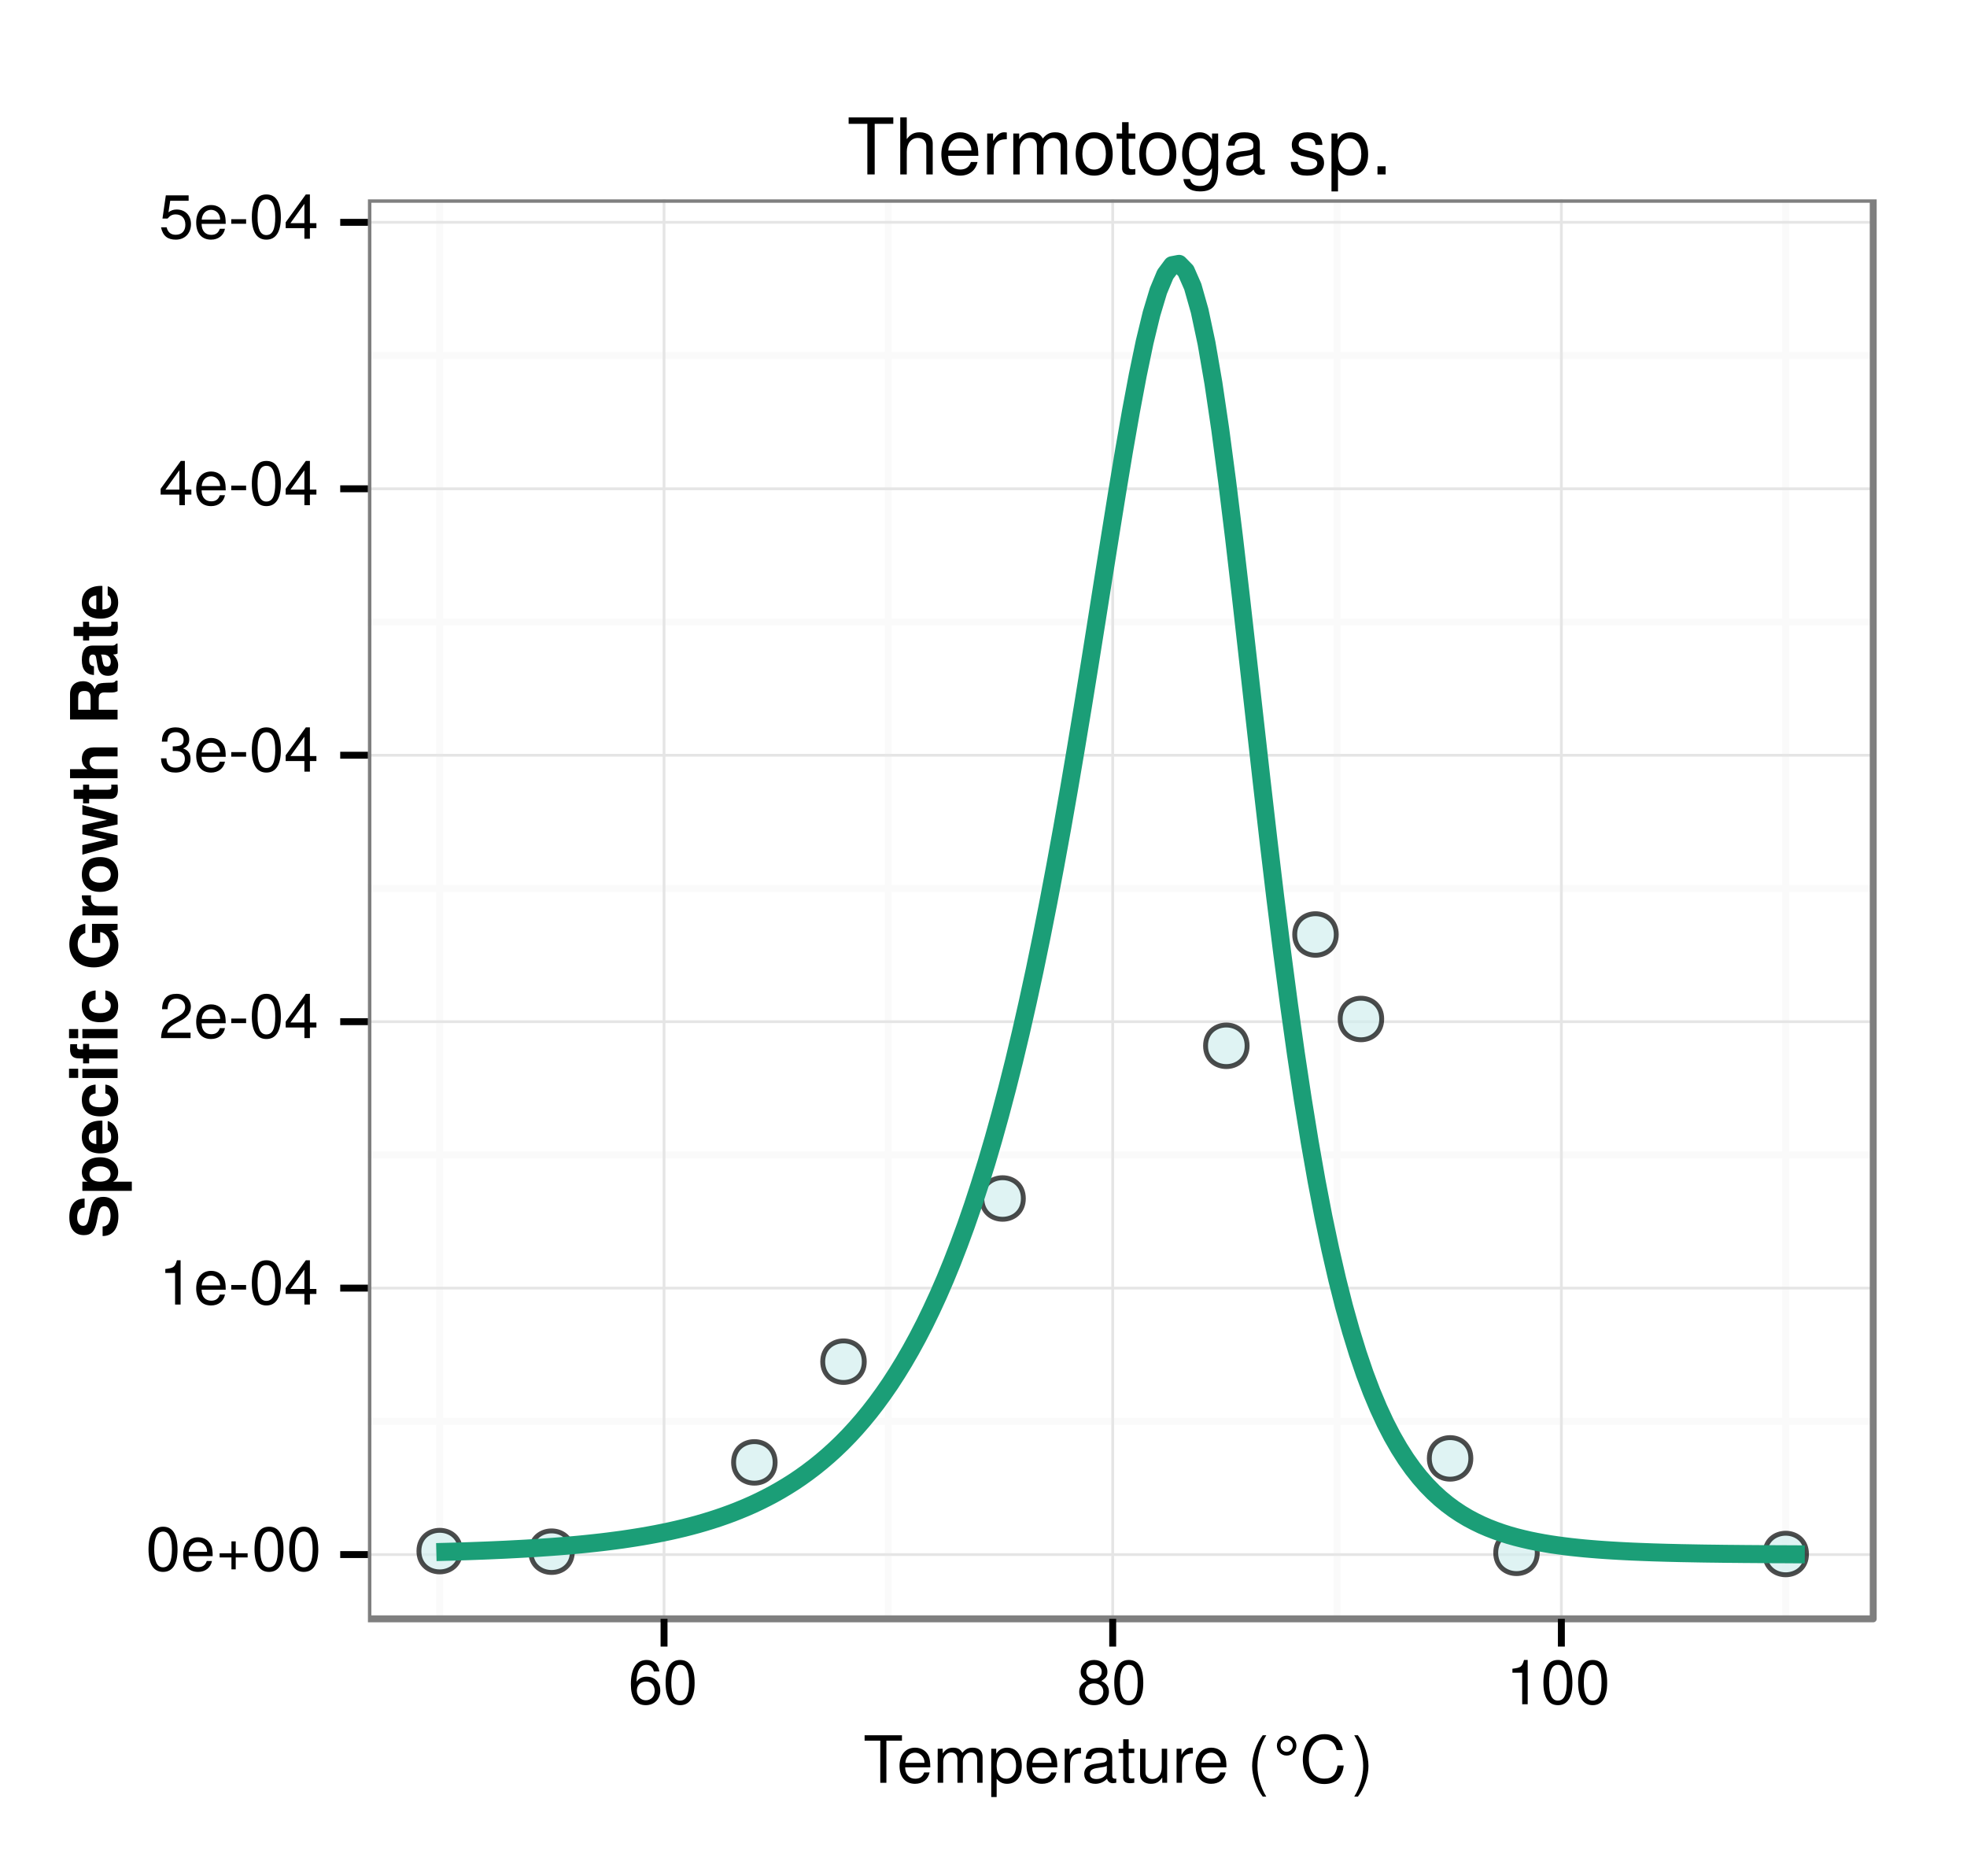 <?xml version="1.0" encoding="UTF-8"?>
<svg xmlns="http://www.w3.org/2000/svg" xmlns:xlink="http://www.w3.org/1999/xlink" width="302pt" height="288pt" viewBox="0 0 302 288" version="1.1">
<defs>
<g>
<symbol overflow="visible" id="glyph0-0">
<path style="stroke:none;" d=""/>
</symbol>
<symbol overflow="visible" id="glyph0-1">
<path style="stroke:none;" d="M 4.859 -3.266 C 4.859 -5.625 4.109 -6.797 2.641 -6.797 C 1.172 -6.797 0.406 -5.609 0.406 -3.328 C 0.406 -1.031 1.188 0.141 2.641 0.141 C 4.078 0.141 4.859 -1.031 4.859 -3.266 Z M 4 -3.344 C 4 -1.422 3.562 -0.562 2.625 -0.562 C 1.734 -0.562 1.281 -1.453 1.281 -3.312 C 1.281 -5.188 1.734 -6.047 2.641 -6.047 C 3.547 -6.047 4 -5.172 4 -3.344 Z M 4 -3.344 "/>
</symbol>
<symbol overflow="visible" id="glyph0-2">
<path style="stroke:none;" d="M 4.922 -2.281 C 4.922 -3.016 4.859 -3.469 4.719 -3.844 C 4.391 -4.672 3.625 -5.172 2.688 -5.172 C 1.281 -5.172 0.391 -4.141 0.391 -2.484 C 0.391 -0.828 1.25 0.141 2.672 0.141 C 3.812 0.141 4.609 -0.516 4.812 -1.531 L 4.016 -1.531 C 3.797 -0.859 3.344 -0.594 2.703 -0.594 C 1.859 -0.594 1.234 -1.125 1.219 -2.281 Z M 4.062 -3 C 4.062 -3 4.062 -2.953 4.062 -2.938 L 1.234 -2.938 C 1.312 -3.828 1.875 -4.438 2.672 -4.438 C 3.469 -4.438 4.062 -3.781 4.062 -3 Z M 4.062 -3 "/>
</symbol>
<symbol overflow="visible" id="glyph0-3">
<path style="stroke:none;" d="M 4.953 -2.078 L 4.953 -2.719 L 3.125 -2.719 L 3.125 -4.547 L 2.469 -4.547 L 2.469 -2.719 L 0.656 -2.719 L 0.656 -2.078 L 2.469 -2.078 L 2.469 -0.25 L 3.125 -0.25 L 3.125 -2.078 Z M 4.953 -2.078 "/>
</symbol>
<symbol overflow="visible" id="glyph0-4">
<path style="stroke:none;" d="M 3.328 0 L 3.328 -6.797 L 2.766 -6.797 C 2.469 -5.75 2.281 -5.609 0.984 -5.453 L 0.984 -4.844 L 2.484 -4.844 L 2.484 0 Z M 3.328 0 "/>
</symbol>
<symbol overflow="visible" id="glyph0-5">
<path style="stroke:none;" d="M 2.719 -2.297 L 2.719 -3 L 0.438 -3 L 0.438 -2.297 Z M 2.719 -2.297 "/>
</symbol>
<symbol overflow="visible" id="glyph0-6">
<path style="stroke:none;" d="M 4.984 -1.625 L 4.984 -2.391 L 3.984 -2.391 L 3.984 -6.797 L 3.359 -6.797 L 0.266 -2.516 L 0.266 -1.625 L 3.141 -1.625 L 3.141 0 L 3.984 0 L 3.984 -1.625 Z M 3.141 -2.391 L 1 -2.391 L 3.141 -5.359 Z M 3.141 -2.391 "/>
</symbol>
<symbol overflow="visible" id="glyph0-7">
<path style="stroke:none;" d="M 4.906 -4.812 C 4.906 -5.953 4.016 -6.797 2.719 -6.797 C 1.328 -6.797 0.531 -6.094 0.484 -4.438 L 1.328 -4.438 C 1.391 -5.578 1.859 -6.062 2.703 -6.062 C 3.469 -6.062 4.031 -5.516 4.031 -4.781 C 4.031 -4.25 3.719 -3.797 3.125 -3.438 L 2.234 -2.938 C 0.812 -2.141 0.406 -1.5 0.328 0 L 4.859 0 L 4.859 -0.828 L 1.281 -0.828 C 1.359 -1.391 1.672 -1.75 2.5 -2.234 L 3.469 -2.75 C 4.406 -3.266 4.906 -3.969 4.906 -4.812 Z M 4.906 -4.812 "/>
</symbol>
<symbol overflow="visible" id="glyph0-8">
<path style="stroke:none;" d="M 4.859 -1.969 C 4.859 -2.797 4.516 -3.281 3.703 -3.562 C 4.344 -3.812 4.656 -4.25 4.656 -4.938 C 4.656 -6.109 3.875 -6.797 2.578 -6.797 C 1.203 -6.797 0.484 -6.047 0.453 -4.609 L 1.297 -4.609 C 1.312 -5.609 1.734 -6.062 2.594 -6.062 C 3.344 -6.062 3.797 -5.625 3.797 -4.906 C 3.797 -4.172 3.469 -3.875 2.125 -3.875 L 2.125 -3.172 L 2.578 -3.172 C 3.516 -3.172 3.984 -2.719 3.984 -1.969 C 3.984 -1.109 3.469 -0.609 2.578 -0.609 C 1.656 -0.609 1.203 -1.062 1.156 -2.047 L 0.312 -2.047 C 0.406 -0.531 1.156 0.141 2.547 0.141 C 3.953 0.141 4.859 -0.688 4.859 -1.969 Z M 4.859 -1.969 "/>
</symbol>
<symbol overflow="visible" id="glyph0-9">
<path style="stroke:none;" d="M 4.922 -2.25 C 4.922 -3.594 4.031 -4.484 2.719 -4.484 C 2.25 -4.484 1.859 -4.359 1.469 -4.062 L 1.734 -5.828 L 4.562 -5.828 L 4.562 -6.656 L 1.062 -6.656 L 0.547 -3.094 L 1.328 -3.094 C 1.719 -3.562 2.047 -3.734 2.578 -3.734 C 3.484 -3.734 4.062 -3.141 4.062 -2.141 C 4.062 -1.156 3.484 -0.609 2.578 -0.609 C 1.828 -0.609 1.375 -0.984 1.188 -1.75 L 0.328 -1.75 C 0.609 -0.391 1.375 0.141 2.594 0.141 C 3.969 0.141 4.922 -0.812 4.922 -2.25 Z M 4.922 -2.25 "/>
</symbol>
<symbol overflow="visible" id="glyph0-10">
<path style="stroke:none;" d="M 4.922 -2.109 C 4.922 -3.375 4.062 -4.234 2.844 -4.234 C 2.172 -4.234 1.641 -3.969 1.281 -3.469 C 1.281 -5.125 1.828 -6.047 2.797 -6.047 C 3.391 -6.047 3.797 -5.672 3.938 -5.031 L 4.781 -5.031 C 4.609 -6.141 3.891 -6.797 2.844 -6.797 C 1.266 -6.797 0.406 -5.469 0.406 -3.094 C 0.406 -0.984 1.141 0.141 2.703 0.141 C 3.984 0.141 4.922 -0.781 4.922 -2.109 Z M 4.062 -2.047 C 4.062 -1.188 3.484 -0.609 2.703 -0.609 C 1.922 -0.609 1.328 -1.219 1.328 -2.094 C 1.328 -2.938 1.906 -3.484 2.734 -3.484 C 3.547 -3.484 4.062 -2.953 4.062 -2.047 Z M 4.062 -2.047 "/>
</symbol>
<symbol overflow="visible" id="glyph0-11">
<path style="stroke:none;" d="M 4.922 -1.922 C 4.922 -2.672 4.531 -3.203 3.75 -3.578 C 4.453 -4 4.688 -4.344 4.688 -4.984 C 4.688 -6.047 3.844 -6.797 2.641 -6.797 C 1.438 -6.797 0.594 -6.047 0.594 -4.984 C 0.594 -4.359 0.828 -4.016 1.516 -3.578 C 0.734 -3.203 0.359 -2.672 0.359 -1.922 C 0.359 -0.688 1.297 0.141 2.641 0.141 C 3.984 0.141 4.922 -0.688 4.922 -1.922 Z M 3.812 -4.969 C 3.812 -4.344 3.344 -3.922 2.641 -3.922 C 1.922 -3.922 1.453 -4.344 1.453 -4.984 C 1.453 -5.625 1.922 -6.047 2.641 -6.047 C 3.359 -6.047 3.812 -5.625 3.812 -4.969 Z M 4.062 -1.906 C 4.062 -1.109 3.484 -0.609 2.625 -0.609 C 1.797 -0.609 1.219 -1.109 1.219 -1.906 C 1.219 -2.703 1.797 -3.203 2.641 -3.203 C 3.484 -3.203 4.062 -2.703 4.062 -1.906 Z M 4.062 -1.906 "/>
</symbol>
<symbol overflow="visible" id="glyph1-0">
<path style="stroke:none;" d=""/>
</symbol>
<symbol overflow="visible" id="glyph1-1">
<path style="stroke:none;" d="M 5.938 -6.469 L 5.938 -7.297 L 0.203 -7.297 L 0.203 -6.469 L 2.609 -6.469 L 2.609 0 L 3.547 0 L 3.547 -6.469 Z M 5.938 -6.469 "/>
</symbol>
<symbol overflow="visible" id="glyph1-2">
<path style="stroke:none;" d="M 5.125 -2.375 C 5.125 -3.141 5.062 -3.625 4.922 -4.016 C 4.578 -4.875 3.781 -5.391 2.797 -5.391 C 1.344 -5.391 0.406 -4.312 0.406 -2.594 C 0.406 -0.875 1.312 0.156 2.781 0.156 C 3.984 0.156 4.812 -0.531 5.016 -1.594 L 4.188 -1.594 C 3.953 -0.906 3.484 -0.625 2.812 -0.625 C 1.938 -0.625 1.297 -1.188 1.266 -2.375 Z M 4.234 -3.125 C 4.234 -3.125 4.234 -3.078 4.234 -3.062 L 1.297 -3.062 C 1.359 -3.984 1.953 -4.625 2.797 -4.625 C 3.609 -4.625 4.234 -3.938 4.234 -3.125 Z M 4.234 -3.125 "/>
</symbol>
<symbol overflow="visible" id="glyph1-3">
<path style="stroke:none;" d="M 7.594 0 L 7.594 -3.938 C 7.594 -4.875 7.078 -5.391 6.094 -5.391 C 5.406 -5.391 4.984 -5.188 4.484 -4.594 C 4.188 -5.156 3.766 -5.391 3.078 -5.391 C 2.375 -5.391 1.922 -5.125 1.469 -4.5 L 1.469 -5.234 L 0.703 -5.234 L 0.703 0 L 1.547 0 L 1.547 -3.297 C 1.547 -4.047 2.094 -4.656 2.766 -4.656 C 3.391 -4.656 3.734 -4.281 3.734 -3.609 L 3.734 0 L 4.562 0 L 4.562 -3.297 C 4.562 -4.047 5.125 -4.656 5.812 -4.656 C 6.422 -4.656 6.766 -4.266 6.766 -3.609 L 6.766 0 Z M 7.594 0 "/>
</symbol>
<symbol overflow="visible" id="glyph1-4">
<path style="stroke:none;" d="M 5.234 -2.562 C 5.234 -4.328 4.375 -5.391 2.984 -5.391 C 2.266 -5.391 1.703 -5.062 1.312 -4.453 L 1.312 -5.234 L 0.547 -5.234 L 0.547 2.188 L 1.375 2.188 L 1.375 -0.625 C 1.812 -0.094 2.312 0.156 2.984 0.156 C 4.344 0.156 5.234 -0.906 5.234 -2.562 Z M 4.359 -2.594 C 4.359 -1.406 3.75 -0.625 2.844 -0.625 C 1.953 -0.625 1.375 -1.344 1.375 -2.578 C 1.375 -3.812 1.953 -4.609 2.844 -4.609 C 3.766 -4.609 4.359 -3.844 4.359 -2.594 Z M 4.359 -2.594 "/>
</symbol>
<symbol overflow="visible" id="glyph1-5">
<path style="stroke:none;" d="M 3.203 -4.516 L 3.203 -5.359 C 3.062 -5.375 3 -5.391 2.891 -5.391 C 2.344 -5.391 1.938 -5.062 1.453 -4.297 L 1.453 -5.234 L 0.703 -5.234 L 0.703 0 L 1.531 0 L 1.531 -2.719 C 1.531 -3.906 1.922 -4.484 3.203 -4.516 Z M 3.203 -4.516 "/>
</symbol>
<symbol overflow="visible" id="glyph1-6">
<path style="stroke:none;" d="M 5.344 -0.016 L 5.344 -0.656 C 5.266 -0.625 5.219 -0.625 5.172 -0.625 C 4.875 -0.625 4.719 -0.781 4.719 -1.047 L 4.719 -3.953 C 4.719 -4.891 4.047 -5.391 2.75 -5.391 C 1.484 -5.391 0.703 -4.906 0.656 -3.688 L 1.484 -3.688 C 1.562 -4.328 1.938 -4.625 2.719 -4.625 C 3.469 -4.625 3.891 -4.344 3.891 -3.844 L 3.891 -3.625 C 3.891 -3.266 3.688 -3.125 3.016 -3.047 C 1.844 -2.891 1.656 -2.844 1.344 -2.719 C 0.734 -2.469 0.422 -2 0.422 -1.359 C 0.422 -0.406 1.078 0.156 2.141 0.156 C 2.812 0.156 3.453 -0.125 3.922 -0.625 C 4.016 -0.219 4.375 0.062 4.781 0.062 C 4.953 0.062 5.078 0.047 5.344 -0.016 Z M 3.891 -1.812 C 3.891 -1.062 3.125 -0.578 2.312 -0.578 C 1.672 -0.578 1.297 -0.812 1.297 -1.375 C 1.297 -1.938 1.656 -2.172 2.547 -2.297 C 3.438 -2.422 3.609 -2.453 3.891 -2.594 Z M 3.891 -1.812 "/>
</symbol>
<symbol overflow="visible" id="glyph1-7">
<path style="stroke:none;" d="M 2.547 0 L 2.547 -0.703 C 2.438 -0.672 2.297 -0.656 2.141 -0.656 C 1.781 -0.656 1.688 -0.766 1.688 -1.125 L 1.688 -4.562 L 2.547 -4.562 L 2.547 -5.234 L 1.688 -5.234 L 1.688 -6.688 L 0.844 -6.688 L 0.844 -5.234 L 0.141 -5.234 L 0.141 -4.562 L 0.844 -4.562 L 0.844 -0.766 C 0.844 -0.234 1.203 0.062 1.859 0.062 C 2.062 0.062 2.266 0.047 2.547 0 Z M 2.547 0 "/>
</symbol>
<symbol overflow="visible" id="glyph1-8">
<path style="stroke:none;" d="M 4.812 0 L 4.812 -5.234 L 3.984 -5.234 L 3.984 -2.344 C 3.984 -1.281 3.438 -0.578 2.562 -0.578 C 1.906 -0.578 1.484 -0.984 1.484 -1.609 L 1.484 -5.234 L 0.656 -5.234 L 0.656 -1.281 C 0.656 -0.406 1.297 0.156 2.312 0.156 C 3.094 0.156 3.578 -0.125 4.062 -0.812 L 4.062 0 Z M 4.812 0 "/>
</symbol>
<symbol overflow="visible" id="glyph1-9">
<path style="stroke:none;" d=""/>
</symbol>
<symbol overflow="visible" id="glyph1-10">
<path style="stroke:none;" d="M 2.906 2.125 C 2.031 0.688 1.547 -0.984 1.547 -2.594 C 1.547 -4.188 2.031 -5.875 2.906 -7.297 L 2.359 -7.297 C 1.359 -5.984 0.734 -4.156 0.734 -2.594 C 0.734 -1.016 1.359 0.812 2.359 2.125 Z M 2.906 2.125 "/>
</symbol>
<symbol overflow="visible" id="glyph1-11">
<path style="stroke:none;" d="M 6.766 -2.656 L 5.812 -2.656 C 5.594 -1.281 5.016 -0.641 3.781 -0.641 C 2.328 -0.641 1.406 -1.75 1.406 -3.562 C 1.406 -5.438 2.297 -6.656 3.703 -6.656 C 4.844 -6.656 5.438 -6.141 5.672 -5.031 L 6.625 -5.031 C 6.328 -6.625 5.406 -7.469 3.812 -7.469 C 1.594 -7.469 0.484 -5.688 0.484 -3.562 C 0.484 -1.438 1.625 0.188 3.766 0.188 C 5.547 0.188 6.547 -0.766 6.766 -2.656 Z M 6.766 -2.656 "/>
</symbol>
<symbol overflow="visible" id="glyph1-12">
<path style="stroke:none;" d="M 2.562 -2.578 C 2.562 -4.156 1.938 -5.984 0.938 -7.297 L 0.375 -7.297 C 1.266 -5.859 1.75 -4.188 1.75 -2.578 C 1.75 -0.984 1.266 0.703 0.375 2.125 L 0.938 2.125 C 1.938 0.812 2.562 -1.016 2.562 -2.578 Z M 2.562 -2.578 "/>
</symbol>
<symbol overflow="visible" id="glyph2-0">
<path style="stroke:none;" d=""/>
</symbol>
<symbol overflow="visible" id="glyph2-1">
<path style="stroke:none;" d="M 2.031 -6.859 C 1.188 -6.859 0.5 -6.188 0.5 -5.344 C 0.5 -4.484 1.156 -3.797 2 -3.797 C 2.844 -3.797 3.5 -4.469 3.5 -5.328 C 3.5 -6.188 2.859 -6.859 2.031 -6.859 Z M 2.016 -6.297 C 2.516 -6.297 2.938 -5.859 2.938 -5.328 C 2.938 -4.797 2.516 -4.375 2 -4.375 C 1.484 -4.375 1.062 -4.797 1.062 -5.328 C 1.062 -5.859 1.484 -6.297 2.016 -6.297 Z M 2.016 -6.297 "/>
</symbol>
<symbol overflow="visible" id="glyph3-0">
<path style="stroke:none;" d=""/>
</symbol>
<symbol overflow="visible" id="glyph3-1">
<path style="stroke:none;" d="M -2.188 -6.328 C -3.344 -6.328 -3.875 -5.75 -4.141 -4.406 L -4.359 -3.266 C -4.562 -2.188 -4.781 -1.875 -5.312 -1.875 C -5.859 -1.875 -6.203 -2.375 -6.203 -3.141 C -6.203 -4.094 -5.812 -4.672 -5.062 -4.672 L -5.062 -6.062 C -6.609 -6.062 -7.406 -4.984 -7.406 -3.203 C -7.406 -1.453 -6.594 -0.453 -5.172 -0.453 C -4.031 -0.453 -3.5 -1.016 -3.203 -2.5 L -3.016 -3.516 C -2.812 -4.516 -2.594 -4.891 -2.016 -4.891 C -1.406 -4.891 -1.078 -4.328 -1.078 -3.422 C -1.078 -2.406 -1.516 -1.781 -2.297 -1.781 L -2.297 -0.312 C -0.734 -0.312 0.125 -1.484 0.125 -3.344 C 0.125 -5.219 -0.703 -6.328 -2.188 -6.328 Z M -2.188 -6.328 "/>
</symbol>
<symbol overflow="visible" id="glyph3-2">
<path style="stroke:none;" d="M -2.703 -5.734 C -4.297 -5.734 -5.484 -4.891 -5.484 -3.484 C -5.484 -2.797 -5.203 -2.312 -4.594 -1.984 L -5.406 -1.984 L -5.406 -0.578 L 2.188 -0.578 L 2.188 -1.984 L -0.719 -1.984 C -0.125 -2.312 0.094 -2.797 0.094 -3.484 C 0.094 -4.781 -1.062 -5.734 -2.703 -5.734 Z M -2.688 -4.344 C -1.703 -4.344 -1.078 -3.844 -1.078 -3.156 C -1.078 -2.453 -1.688 -1.984 -2.703 -1.984 C -3.703 -1.984 -4.312 -2.453 -4.312 -3.156 C -4.312 -3.875 -3.703 -4.344 -2.688 -4.344 Z M -2.688 -4.344 "/>
</symbol>
<symbol overflow="visible" id="glyph3-3">
<path style="stroke:none;" d="M -2.5 -5.25 C -4.359 -5.25 -5.484 -4.312 -5.484 -2.719 C -5.484 -1.172 -4.438 -0.219 -2.625 -0.219 C -0.906 -0.219 0.094 -1.156 0.094 -2.688 C 0.094 -3.906 -0.453 -4.875 -1.516 -5.188 L -1.516 -3.812 C -1.125 -3.688 -0.984 -3.25 -0.984 -2.734 C -0.984 -2.078 -1.281 -1.656 -2.328 -1.625 L -2.328 -5.234 Z M -3.266 -3.797 L -3.266 -1.641 C -4.016 -1.734 -4.422 -2.078 -4.422 -2.703 C -4.422 -3.297 -4.031 -3.719 -3.266 -3.797 Z M -3.266 -3.797 "/>
</symbol>
<symbol overflow="visible" id="glyph3-4">
<path style="stroke:none;" d="M -1.875 -5.219 L -1.875 -3.875 C -1.312 -3.703 -1.047 -3.422 -1.047 -2.875 C -1.047 -2.172 -1.609 -1.734 -2.656 -1.734 C -3.656 -1.734 -4.359 -2 -4.359 -2.875 C -4.359 -3.453 -4.094 -3.719 -3.375 -3.875 L -3.375 -5.219 C -4.703 -5.125 -5.484 -4.234 -5.484 -2.891 C -5.484 -1.281 -4.5 -0.344 -2.656 -0.344 C -0.875 -0.344 0.094 -1.266 0.094 -2.875 C 0.094 -4.188 -0.719 -5.094 -1.875 -5.219 Z M -1.875 -5.219 "/>
</symbol>
<symbol overflow="visible" id="glyph3-5">
<path style="stroke:none;" d="M 0 -2.062 L -5.406 -2.062 L -5.406 -0.672 L 0 -0.672 Z M -6.047 -2.094 L -7.453 -2.094 L -7.453 -0.688 L -6.047 -0.688 Z M -6.047 -2.094 "/>
</symbol>
<symbol overflow="visible" id="glyph3-6">
<path style="stroke:none;" d="M -4.359 -3.125 L -5.297 -3.125 L -5.297 -2.297 L -5.812 -2.297 C -6.094 -2.297 -6.234 -2.422 -6.234 -2.688 C -6.234 -2.797 -6.234 -2.953 -6.203 -3.078 L -7.266 -3.078 C -7.281 -2.812 -7.297 -2.469 -7.297 -2.281 C -7.297 -1.344 -6.844 -0.906 -5.938 -0.906 L -5.297 -0.906 L -5.297 -0.141 L -4.359 -0.141 L -4.359 -0.906 L 0 -0.906 L 0 -2.297 L -4.359 -2.297 Z M 0 -5.406 L -5.406 -5.406 L -5.406 -4 L 0 -4 Z M -6.047 -5.406 L -7.453 -5.406 L -7.453 -4 L -6.047 -4 Z M -6.047 -5.406 "/>
</symbol>
<symbol overflow="visible" id="glyph3-7">
<path style="stroke:none;" d=""/>
</symbol>
<symbol overflow="visible" id="glyph3-8">
<path style="stroke:none;" d="M 0 -7.109 L -3.922 -7.109 L -3.922 -4.188 L -2.672 -4.188 L -2.672 -5.844 C -1.766 -5.75 -1.156 -4.891 -1.156 -4 C -1.156 -2.797 -2.172 -1.922 -3.672 -1.922 C -5.234 -1.922 -6.125 -2.688 -6.125 -3.953 C -6.125 -4.781 -5.812 -5.406 -4.953 -5.703 L -4.953 -7.109 C -6.453 -6.938 -7.406 -5.703 -7.406 -3.953 C -7.406 -1.844 -5.922 -0.422 -3.656 -0.422 C -1.438 -0.422 0.125 -1.859 0.125 -3.828 C 0.125 -4.812 -0.234 -5.469 -1 -6.031 L 0 -6.203 Z M 0 -7.109 "/>
</symbol>
<symbol overflow="visible" id="glyph3-9">
<path style="stroke:none;" d="M -4.062 -3.703 L -5.484 -3.703 C -5.484 -3.625 -5.484 -3.562 -5.484 -3.531 C -5.484 -2.891 -5.062 -2.328 -4.344 -2.031 L -5.406 -2.031 L -5.406 -0.625 L 0 -0.625 L 0 -2.031 L -2.875 -2.031 C -3.688 -2.031 -4.094 -2.438 -4.094 -3.266 C -4.094 -3.406 -4.094 -3.516 -4.062 -3.703 Z M -4.062 -3.703 "/>
</symbol>
<symbol overflow="visible" id="glyph3-10">
<path style="stroke:none;" d="M -2.656 -5.688 C -4.484 -5.688 -5.484 -4.703 -5.484 -3.016 C -5.484 -1.359 -4.469 -0.344 -2.703 -0.344 C -0.922 -0.344 0.094 -1.359 0.094 -3.016 C 0.094 -4.656 -0.938 -5.688 -2.656 -5.688 Z M -2.688 -4.297 C -1.672 -4.297 -1.047 -3.766 -1.047 -3.016 C -1.047 -2.266 -1.672 -1.75 -2.703 -1.75 C -3.734 -1.75 -4.359 -2.266 -4.359 -3.016 C -4.359 -3.797 -3.734 -4.297 -2.688 -4.297 Z M -2.688 -4.297 "/>
</symbol>
<symbol overflow="visible" id="glyph3-11">
<path style="stroke:none;" d="M -5.406 -7.656 L -5.406 -6.203 L -1.625 -5.391 L -5.406 -4.578 L -5.406 -3.188 L -1.625 -2.359 L -5.406 -1.5 L -5.406 -0.047 L 0 -1.562 L 0 -3.016 L -3.812 -3.875 L 0 -4.688 L 0 -6.125 Z M -5.406 -7.656 "/>
</symbol>
<symbol overflow="visible" id="glyph3-12">
<path style="stroke:none;" d="M 0 -3.016 L -0.984 -3.016 C -0.953 -2.875 -0.953 -2.797 -0.953 -2.688 C -0.953 -2.312 -1.062 -2.234 -1.547 -2.234 L -4.359 -2.234 L -4.359 -3.016 L -5.297 -3.016 L -5.297 -2.234 L -6.734 -2.234 L -6.734 -0.828 L -5.297 -0.828 L -5.297 -0.141 L -4.359 -0.141 L -4.359 -0.828 L -1.156 -0.828 C -0.312 -0.828 0.047 -1.281 0.047 -2.203 C 0.047 -2.516 0.016 -2.766 0 -3.016 Z M 0 -3.016 "/>
</symbol>
<symbol overflow="visible" id="glyph3-13">
<path style="stroke:none;" d="M 0 -5.406 L -3.625 -5.406 C -4.875 -5.406 -5.484 -4.672 -5.484 -3.656 C -5.484 -2.953 -5.203 -2.453 -4.625 -2.062 L -7.297 -2.062 L -7.297 -0.672 L 0 -0.672 L 0 -2.062 L -3.234 -2.062 C -3.859 -2.062 -4.297 -2.516 -4.297 -3.156 C -4.297 -3.656 -4.031 -4.016 -3.297 -4.016 L 0 -4.016 Z M 0 -5.406 "/>
</symbol>
<symbol overflow="visible" id="glyph3-14">
<path style="stroke:none;" d="M 0 -6.766 L -0.266 -6.766 C -0.406 -6.547 -0.547 -6.453 -0.875 -6.453 C -3.016 -6.406 -3.125 -6.375 -3.516 -5.438 C -3.844 -6.266 -4.438 -6.672 -5.312 -6.672 C -6.453 -6.672 -7.297 -6 -7.297 -4.703 L -7.297 -0.797 L 0 -0.797 L 0 -2.297 L -2.891 -2.297 L -2.891 -4.016 C -2.891 -4.672 -2.625 -4.953 -2.016 -4.953 L -1.25 -4.938 C -0.562 -4.938 -0.344 -4.969 0 -5.156 Z M -5.109 -5.172 C -4.453 -5.172 -4.141 -4.953 -4.141 -4.109 L -4.141 -2.297 L -6.047 -2.297 L -6.047 -4.109 C -6.047 -4.938 -5.734 -5.172 -5.109 -5.172 Z M -5.109 -5.172 "/>
</symbol>
<symbol overflow="visible" id="glyph3-15">
<path style="stroke:none;" d="M 0 -5.234 L -0.172 -5.234 C -0.406 -4.984 -0.547 -4.922 -0.828 -4.922 L -3.828 -4.922 C -4.938 -4.922 -5.484 -4.172 -5.484 -2.703 C -5.484 -1.25 -4.875 -0.484 -3.625 -0.406 L -3.625 -1.75 C -4.188 -1.812 -4.359 -2.047 -4.359 -2.734 C -4.359 -3.281 -4.188 -3.547 -3.812 -3.547 C -3.25 -3.547 -3.312 -3.125 -3.188 -2.438 L -3.094 -1.875 C -2.906 -0.797 -2.438 -0.281 -1.453 -0.281 C -0.406 -0.281 0.094 -1.016 0.094 -1.922 C 0.094 -2.516 -0.172 -3.062 -0.688 -3.562 C -0.406 -3.562 -0.156 -3.594 0 -3.719 Z M -2.312 -3.547 C -1.5 -3.547 -1.047 -3.156 -1.047 -2.438 C -1.047 -1.969 -1.219 -1.688 -1.625 -1.688 C -2.031 -1.688 -2.188 -1.906 -2.297 -2.484 L -2.375 -2.953 C -2.453 -3.328 -2.469 -3.391 -2.547 -3.547 Z M -2.312 -3.547 "/>
</symbol>
<symbol overflow="visible" id="glyph4-0">
<path style="stroke:none;" d=""/>
</symbol>
<symbol overflow="visible" id="glyph4-1">
<path style="stroke:none;" d="M 7.109 -7.766 L 7.109 -8.75 L 0.25 -8.75 L 0.25 -7.766 L 3.125 -7.766 L 3.125 0 L 4.25 0 L 4.25 -7.766 Z M 7.109 -7.766 "/>
</symbol>
<symbol overflow="visible" id="glyph4-2">
<path style="stroke:none;" d="M 5.828 0 L 5.828 -4.75 C 5.828 -5.812 5.078 -6.469 3.859 -6.469 C 2.969 -6.469 2.422 -6.188 1.844 -5.422 L 1.844 -8.75 L 0.844 -8.75 L 0.844 0 L 1.844 0 L 1.844 -3.469 C 1.844 -4.75 2.516 -5.594 3.547 -5.594 C 4.25 -5.594 4.844 -5.188 4.844 -4.359 L 4.844 0 Z M 5.828 0 "/>
</symbol>
<symbol overflow="visible" id="glyph4-3">
<path style="stroke:none;" d="M 6.156 -2.859 C 6.156 -3.766 6.078 -4.344 5.906 -4.812 C 5.5 -5.844 4.531 -6.469 3.359 -6.469 C 1.609 -6.469 0.484 -5.172 0.484 -3.109 C 0.484 -1.047 1.578 0.188 3.344 0.188 C 4.781 0.188 5.766 -0.641 6.031 -1.906 L 5.016 -1.906 C 4.734 -1.078 4.172 -0.75 3.375 -0.75 C 2.328 -0.75 1.547 -1.422 1.531 -2.859 Z M 5.094 -3.75 C 5.094 -3.75 5.094 -3.703 5.078 -3.672 L 1.547 -3.672 C 1.625 -4.781 2.344 -5.547 3.344 -5.547 C 4.328 -5.547 5.094 -4.734 5.094 -3.75 Z M 5.094 -3.75 "/>
</symbol>
<symbol overflow="visible" id="glyph4-4">
<path style="stroke:none;" d="M 3.859 -5.406 L 3.859 -6.438 C 3.688 -6.453 3.594 -6.469 3.469 -6.469 C 2.812 -6.469 2.328 -6.078 1.75 -5.141 L 1.75 -6.281 L 0.844 -6.281 L 0.844 0 L 1.844 0 L 1.844 -3.266 C 1.844 -4.688 2.297 -5.391 3.859 -5.406 Z M 3.859 -5.406 "/>
</symbol>
<symbol overflow="visible" id="glyph4-5">
<path style="stroke:none;" d="M 9.125 0 L 9.125 -4.719 C 9.125 -5.844 8.5 -6.469 7.312 -6.469 C 6.484 -6.469 5.969 -6.219 5.391 -5.516 C 5.016 -6.188 4.516 -6.469 3.703 -6.469 C 2.859 -6.469 2.297 -6.156 1.766 -5.406 L 1.766 -6.281 L 0.859 -6.281 L 0.859 0 L 1.844 0 L 1.844 -3.953 C 1.844 -4.859 2.516 -5.594 3.328 -5.594 C 4.062 -5.594 4.484 -5.141 4.484 -4.328 L 4.484 0 L 5.484 0 L 5.484 -3.953 C 5.484 -4.859 6.156 -5.594 6.969 -5.594 C 7.703 -5.594 8.125 -5.125 8.125 -4.328 L 8.125 0 Z M 9.125 0 "/>
</symbol>
<symbol overflow="visible" id="glyph4-6">
<path style="stroke:none;" d="M 6.125 -3.094 C 6.125 -5.266 5.078 -6.469 3.266 -6.469 C 1.5 -6.469 0.438 -5.25 0.438 -3.141 C 0.438 -1.031 1.484 0.188 3.281 0.188 C 5.047 0.188 6.125 -1.031 6.125 -3.094 Z M 5.078 -3.109 C 5.078 -1.625 4.375 -0.75 3.281 -0.75 C 2.156 -0.75 1.469 -1.625 1.469 -3.141 C 1.469 -4.656 2.156 -5.547 3.281 -5.547 C 4.406 -5.547 5.078 -4.672 5.078 -3.109 Z M 5.078 -3.109 "/>
</symbol>
<symbol overflow="visible" id="glyph4-7">
<path style="stroke:none;" d="M 3.047 0 L 3.047 -0.844 C 2.922 -0.797 2.766 -0.797 2.562 -0.797 C 2.141 -0.797 2.016 -0.906 2.016 -1.359 L 2.016 -5.469 L 3.047 -5.469 L 3.047 -6.281 L 2.016 -6.281 L 2.016 -8.016 L 1.016 -8.016 L 1.016 -6.281 L 0.172 -6.281 L 0.172 -5.469 L 1.016 -5.469 L 1.016 -0.906 C 1.016 -0.281 1.453 0.078 2.234 0.078 C 2.469 0.078 2.719 0.062 3.047 0 Z M 3.047 0 "/>
</symbol>
<symbol overflow="visible" id="glyph4-8">
<path style="stroke:none;" d="M 5.875 -1.031 L 5.875 -6.281 L 4.938 -6.281 L 4.938 -5.375 C 4.438 -6.125 3.828 -6.469 3.031 -6.469 C 1.422 -6.469 0.344 -5.125 0.344 -3.078 C 0.344 -1.109 1.469 0.188 2.938 0.188 C 3.734 0.188 4.281 -0.156 4.938 -0.953 L 4.938 -0.531 C 4.938 1.141 4.266 1.781 3.094 1.781 C 2.297 1.781 1.688 1.484 1.578 0.719 L 0.547 0.719 C 0.656 1.906 1.578 2.609 3.062 2.609 C 5.031 2.609 5.875 1.734 5.875 -1.031 Z M 4.844 -3.109 C 4.844 -1.609 4.203 -0.75 3.141 -0.75 C 2.047 -0.75 1.391 -1.625 1.391 -3.141 C 1.391 -4.656 2.062 -5.547 3.125 -5.547 C 4.219 -5.547 4.844 -4.625 4.844 -3.109 Z M 4.844 -3.109 "/>
</symbol>
<symbol overflow="visible" id="glyph4-9">
<path style="stroke:none;" d="M 6.422 -0.031 L 6.422 -0.781 C 6.312 -0.75 6.266 -0.75 6.203 -0.75 C 5.859 -0.75 5.656 -0.938 5.656 -1.25 L 5.656 -4.75 C 5.656 -5.875 4.844 -6.469 3.297 -6.469 C 1.781 -6.469 0.844 -5.875 0.781 -4.422 L 1.781 -4.422 C 1.875 -5.203 2.328 -5.547 3.266 -5.547 C 4.156 -5.547 4.672 -5.203 4.672 -4.609 L 4.672 -4.344 C 4.672 -3.922 4.422 -3.75 3.625 -3.641 C 2.203 -3.469 1.984 -3.422 1.609 -3.266 C 0.875 -2.969 0.5 -2.406 0.5 -1.625 C 0.5 -0.484 1.297 0.188 2.562 0.188 C 3.375 0.188 4.156 -0.156 4.703 -0.75 C 4.812 -0.266 5.25 0.078 5.734 0.078 C 5.938 0.078 6.094 0.062 6.422 -0.031 Z M 4.672 -2.172 C 4.672 -1.266 3.75 -0.703 2.781 -0.703 C 2 -0.703 1.547 -0.969 1.547 -1.656 C 1.547 -2.312 1.984 -2.609 3.062 -2.766 C 4.109 -2.906 4.328 -2.953 4.672 -3.109 Z M 4.672 -2.172 "/>
</symbol>
<symbol overflow="visible" id="glyph4-10">
<path style="stroke:none;" d=""/>
</symbol>
<symbol overflow="visible" id="glyph4-11">
<path style="stroke:none;" d="M 5.516 -1.766 C 5.516 -2.703 4.984 -3.172 3.734 -3.469 L 2.766 -3.703 C 1.953 -3.891 1.609 -4.156 1.609 -4.594 C 1.609 -5.172 2.125 -5.547 2.938 -5.547 C 3.75 -5.547 4.172 -5.203 4.203 -4.531 L 5.25 -4.531 C 5.25 -5.766 4.422 -6.469 2.969 -6.469 C 1.516 -6.469 0.562 -5.719 0.562 -4.547 C 0.562 -3.562 1.062 -3.094 2.562 -2.734 L 3.484 -2.516 C 4.188 -2.344 4.469 -2.141 4.469 -1.688 C 4.469 -1.094 3.875 -0.75 3 -0.75 C 2.094 -0.75 1.594 -0.953 1.469 -1.922 L 0.406 -1.922 C 0.453 -0.469 1.266 0.188 2.922 0.188 C 4.5 0.188 5.516 -0.547 5.516 -1.766 Z M 5.516 -1.766 "/>
</symbol>
<symbol overflow="visible" id="glyph4-12">
<path style="stroke:none;" d="M 6.281 -3.078 C 6.281 -5.203 5.25 -6.469 3.578 -6.469 C 2.719 -6.469 2.047 -6.078 1.578 -5.344 L 1.578 -6.281 L 0.656 -6.281 L 0.656 2.609 L 1.656 2.609 L 1.656 -0.75 C 2.188 -0.109 2.766 0.188 3.594 0.188 C 5.203 0.188 6.281 -1.078 6.281 -3.078 Z M 5.234 -3.109 C 5.234 -1.688 4.5 -0.75 3.406 -0.75 C 2.359 -0.75 1.656 -1.625 1.656 -3.094 C 1.656 -4.578 2.359 -5.531 3.406 -5.531 C 4.516 -5.531 5.234 -4.609 5.234 -3.109 Z M 5.234 -3.109 "/>
</symbol>
<symbol overflow="visible" id="glyph4-13">
<path style="stroke:none;" d="M 2.297 0 L 2.297 -1.25 L 1.047 -1.25 L 1.047 0 Z M 2.297 0 "/>
</symbol>
</g>
<clipPath id="clip1">
  <path d="M 56.488 30.602 L 288 30.602 L 288 249 L 56.488 249 Z M 56.488 30.602 "/>
</clipPath>
<clipPath id="clip2">
  <path d="M 56.488 217 L 288.602 217 L 288.602 219 L 56.488 219 Z M 56.488 217 "/>
</clipPath>
<clipPath id="clip3">
  <path d="M 56.488 176 L 288.602 176 L 288.602 178 L 56.488 178 Z M 56.488 176 "/>
</clipPath>
<clipPath id="clip4">
  <path d="M 56.488 135 L 288.602 135 L 288.602 137 L 56.488 137 Z M 56.488 135 "/>
</clipPath>
<clipPath id="clip5">
  <path d="M 56.488 94 L 288.602 94 L 288.602 97 L 56.488 97 Z M 56.488 94 "/>
</clipPath>
<clipPath id="clip6">
  <path d="M 56.488 54 L 288.602 54 L 288.602 56 L 56.488 56 Z M 56.488 54 "/>
</clipPath>
<clipPath id="clip7">
  <path d="M 66 30.602 L 69 30.602 L 69 249.516 L 66 249.516 Z M 66 30.602 "/>
</clipPath>
<clipPath id="clip8">
  <path d="M 135 30.602 L 137 30.602 L 137 249.516 L 135 249.516 Z M 135 30.602 "/>
</clipPath>
<clipPath id="clip9">
  <path d="M 204 30.602 L 206 30.602 L 206 249.516 L 204 249.516 Z M 204 30.602 "/>
</clipPath>
<clipPath id="clip10">
  <path d="M 273 30.602 L 275 30.602 L 275 249.516 L 273 249.516 Z M 273 30.602 "/>
</clipPath>
<clipPath id="clip11">
  <path d="M 56.488 238 L 288 238 L 288 239 L 56.488 239 Z M 56.488 238 "/>
</clipPath>
<clipPath id="clip12">
  <path d="M 56.488 197 L 288 197 L 288 198 L 56.488 198 Z M 56.488 197 "/>
</clipPath>
<clipPath id="clip13">
  <path d="M 56.488 156 L 288 156 L 288 158 L 56.488 158 Z M 56.488 156 "/>
</clipPath>
<clipPath id="clip14">
  <path d="M 56.488 115 L 288 115 L 288 117 L 56.488 117 Z M 56.488 115 "/>
</clipPath>
<clipPath id="clip15">
  <path d="M 56.488 74 L 288 74 L 288 76 L 56.488 76 Z M 56.488 74 "/>
</clipPath>
<clipPath id="clip16">
  <path d="M 56.488 33 L 288 33 L 288 35 L 56.488 35 Z M 56.488 33 "/>
</clipPath>
<clipPath id="clip17">
  <path d="M 101 30.602 L 103 30.602 L 103 249 L 101 249 Z M 101 30.602 "/>
</clipPath>
<clipPath id="clip18">
  <path d="M 170 30.602 L 172 30.602 L 172 249 L 170 249 Z M 170 30.602 "/>
</clipPath>
<clipPath id="clip19">
  <path d="M 239 30.602 L 240 30.602 L 240 249 L 239 249 Z M 239 30.602 "/>
</clipPath>
<clipPath id="clip20">
  <path d="M 56.488 30.602 L 288.602 30.602 L 288.602 249.516 L 56.488 249.516 Z M 56.488 30.602 "/>
</clipPath>
</defs>
<g id="surface6836">
<rect x="0" y="0" width="302" height="288" style="fill:rgb(100%,100%,100%);fill-opacity:1;stroke:none;"/>
<rect x="0" y="0" width="302" height="288" style="fill:rgb(100%,100%,100%);fill-opacity:1;stroke:none;"/>
<path style="fill:none;stroke-width:1.063;stroke-linecap:round;stroke-linejoin:round;stroke:rgb(100%,100%,100%);stroke-opacity:1;stroke-miterlimit:10;" d="M 0 288 L 302 288 L 302 0 L 0 0 Z M 0 288 "/>
<g clip-path="url(#clip1)" clip-rule="nonzero">
<path style=" stroke:none;fill-rule:nonzero;fill:rgb(100%,100%,100%);fill-opacity:1;" d="M 56.488 248.512 L 287.602 248.512 L 287.602 30.598 L 56.488 30.598 Z M 56.488 248.512 "/>
</g>
<g clip-path="url(#clip2)" clip-rule="nonzero">
<path style="fill:none;stroke-width:1.063;stroke-linecap:butt;stroke-linejoin:round;stroke:rgb(98.039%,98.039%,98.039%);stroke-opacity:1;stroke-miterlimit:10;" d="M 56.488 218.195 L 287.602 218.195 "/>
</g>
<g clip-path="url(#clip3)" clip-rule="nonzero">
<path style="fill:none;stroke-width:1.063;stroke-linecap:butt;stroke-linejoin:round;stroke:rgb(98.039%,98.039%,98.039%);stroke-opacity:1;stroke-miterlimit:10;" d="M 56.488 177.293 L 287.602 177.293 "/>
</g>
<g clip-path="url(#clip4)" clip-rule="nonzero">
<path style="fill:none;stroke-width:1.063;stroke-linecap:butt;stroke-linejoin:round;stroke:rgb(98.039%,98.039%,98.039%);stroke-opacity:1;stroke-miterlimit:10;" d="M 56.488 136.387 L 287.602 136.387 "/>
</g>
<g clip-path="url(#clip5)" clip-rule="nonzero">
<path style="fill:none;stroke-width:1.063;stroke-linecap:butt;stroke-linejoin:round;stroke:rgb(98.039%,98.039%,98.039%);stroke-opacity:1;stroke-miterlimit:10;" d="M 56.488 95.484 L 287.602 95.484 "/>
</g>
<g clip-path="url(#clip6)" clip-rule="nonzero">
<path style="fill:none;stroke-width:1.063;stroke-linecap:butt;stroke-linejoin:round;stroke:rgb(98.039%,98.039%,98.039%);stroke-opacity:1;stroke-miterlimit:10;" d="M 56.488 54.582 L 287.602 54.582 "/>
</g>
<g clip-path="url(#clip7)" clip-rule="nonzero">
<path style="fill:none;stroke-width:1.063;stroke-linecap:butt;stroke-linejoin:round;stroke:rgb(98.039%,98.039%,98.039%);stroke-opacity:1;stroke-miterlimit:10;" d="M 67.508 248.512 L 67.508 30.602 "/>
</g>
<g clip-path="url(#clip8)" clip-rule="nonzero">
<path style="fill:none;stroke-width:1.063;stroke-linecap:butt;stroke-linejoin:round;stroke:rgb(98.039%,98.039%,98.039%);stroke-opacity:1;stroke-miterlimit:10;" d="M 136.395 248.512 L 136.395 30.602 "/>
</g>
<g clip-path="url(#clip9)" clip-rule="nonzero">
<path style="fill:none;stroke-width:1.063;stroke-linecap:butt;stroke-linejoin:round;stroke:rgb(98.039%,98.039%,98.039%);stroke-opacity:1;stroke-miterlimit:10;" d="M 205.281 248.512 L 205.281 30.602 "/>
</g>
<g clip-path="url(#clip10)" clip-rule="nonzero">
<path style="fill:none;stroke-width:1.063;stroke-linecap:butt;stroke-linejoin:round;stroke:rgb(98.039%,98.039%,98.039%);stroke-opacity:1;stroke-miterlimit:10;" d="M 274.168 248.512 L 274.168 30.602 "/>
</g>
<g clip-path="url(#clip11)" clip-rule="nonzero">
<path style="fill:none;stroke-width:0.425;stroke-linecap:butt;stroke-linejoin:round;stroke:rgb(89.804%,89.804%,89.804%);stroke-opacity:1;stroke-miterlimit:10;" d="M 56.488 238.645 L 287.602 238.645 "/>
</g>
<g clip-path="url(#clip12)" clip-rule="nonzero">
<path style="fill:none;stroke-width:0.425;stroke-linecap:butt;stroke-linejoin:round;stroke:rgb(89.804%,89.804%,89.804%);stroke-opacity:1;stroke-miterlimit:10;" d="M 56.488 197.742 L 287.602 197.742 "/>
</g>
<g clip-path="url(#clip13)" clip-rule="nonzero">
<path style="fill:none;stroke-width:0.425;stroke-linecap:butt;stroke-linejoin:round;stroke:rgb(89.804%,89.804%,89.804%);stroke-opacity:1;stroke-miterlimit:10;" d="M 56.488 156.84 L 287.602 156.84 "/>
</g>
<g clip-path="url(#clip14)" clip-rule="nonzero">
<path style="fill:none;stroke-width:0.425;stroke-linecap:butt;stroke-linejoin:round;stroke:rgb(89.804%,89.804%,89.804%);stroke-opacity:1;stroke-miterlimit:10;" d="M 56.488 115.938 L 287.602 115.938 "/>
</g>
<g clip-path="url(#clip15)" clip-rule="nonzero">
<path style="fill:none;stroke-width:0.425;stroke-linecap:butt;stroke-linejoin:round;stroke:rgb(89.804%,89.804%,89.804%);stroke-opacity:1;stroke-miterlimit:10;" d="M 56.488 75.035 L 287.602 75.035 "/>
</g>
<g clip-path="url(#clip16)" clip-rule="nonzero">
<path style="fill:none;stroke-width:0.425;stroke-linecap:butt;stroke-linejoin:round;stroke:rgb(89.804%,89.804%,89.804%);stroke-opacity:1;stroke-miterlimit:10;" d="M 56.488 34.129 L 287.602 34.129 "/>
</g>
<g clip-path="url(#clip17)" clip-rule="nonzero">
<path style="fill:none;stroke-width:0.425;stroke-linecap:butt;stroke-linejoin:round;stroke:rgb(89.804%,89.804%,89.804%);stroke-opacity:1;stroke-miterlimit:10;" d="M 101.953 248.512 L 101.953 30.602 "/>
</g>
<g clip-path="url(#clip18)" clip-rule="nonzero">
<path style="fill:none;stroke-width:0.425;stroke-linecap:butt;stroke-linejoin:round;stroke:rgb(89.804%,89.804%,89.804%);stroke-opacity:1;stroke-miterlimit:10;" d="M 170.836 248.512 L 170.836 30.602 "/>
</g>
<g clip-path="url(#clip19)" clip-rule="nonzero">
<path style="fill:none;stroke-width:0.425;stroke-linecap:butt;stroke-linejoin:round;stroke:rgb(89.804%,89.804%,89.804%);stroke-opacity:1;stroke-miterlimit:10;" d="M 239.723 248.512 L 239.723 30.602 "/>
</g>
<path style="fill-rule:nonzero;fill:rgb(81.961%,93.333%,93.333%);fill-opacity:0.702;stroke-width:0.75;stroke-linecap:round;stroke-linejoin:round;stroke:rgb(0%,0%,0%);stroke-opacity:0.702;stroke-miterlimit:10;" d="M 70.699 238.109 C 70.699 242.363 64.32 242.363 64.32 238.109 C 64.32 233.859 70.699 233.859 70.699 238.109 "/>
<path style="fill-rule:nonzero;fill:rgb(81.961%,93.333%,93.333%);fill-opacity:0.702;stroke-width:0.75;stroke-linecap:round;stroke-linejoin:round;stroke:rgb(0%,0%,0%);stroke-opacity:0.702;stroke-miterlimit:10;" d="M 87.875 238.199 C 87.875 242.453 81.496 242.453 81.496 238.199 C 81.496 233.949 87.875 233.949 87.875 238.199 "/>
<path style="fill-rule:nonzero;fill:rgb(81.961%,93.333%,93.333%);fill-opacity:0.702;stroke-width:0.75;stroke-linecap:round;stroke-linejoin:round;stroke:rgb(0%,0%,0%);stroke-opacity:0.702;stroke-miterlimit:10;" d="M 119.008 224.492 C 119.008 228.746 112.629 228.746 112.629 224.492 C 112.629 220.242 119.008 220.242 119.008 224.492 "/>
<path style="fill-rule:nonzero;fill:rgb(81.961%,93.333%,93.333%);fill-opacity:0.702;stroke-width:0.75;stroke-linecap:round;stroke-linejoin:round;stroke:rgb(0%,0%,0%);stroke-opacity:0.702;stroke-miterlimit:10;" d="M 132.695 209.031 C 132.695 213.285 126.316 213.285 126.316 209.031 C 126.316 204.781 132.695 204.781 132.695 209.031 "/>
<path style="fill-rule:nonzero;fill:rgb(81.961%,93.333%,93.333%);fill-opacity:0.702;stroke-width:0.75;stroke-linecap:round;stroke-linejoin:round;stroke:rgb(0%,0%,0%);stroke-opacity:0.702;stroke-miterlimit:10;" d="M 157.117 183.984 C 157.117 188.234 150.742 188.234 150.742 183.984 C 150.742 179.73 157.117 179.73 157.117 183.984 "/>
<path style="fill-rule:nonzero;fill:rgb(81.961%,93.333%,93.333%);fill-opacity:0.702;stroke-width:0.75;stroke-linecap:round;stroke-linejoin:round;stroke:rgb(0%,0%,0%);stroke-opacity:0.702;stroke-miterlimit:10;" d="M 191.473 160.543 C 191.473 164.793 185.094 164.793 185.094 160.543 C 185.094 156.289 191.473 156.289 191.473 160.543 "/>
<path style="fill-rule:nonzero;fill:rgb(81.961%,93.333%,93.333%);fill-opacity:0.702;stroke-width:0.75;stroke-linecap:round;stroke-linejoin:round;stroke:rgb(0%,0%,0%);stroke-opacity:0.702;stroke-miterlimit:10;" d="M 205.16 143.457 C 205.16 147.707 198.781 147.707 198.781 143.457 C 198.781 139.203 205.16 139.203 205.16 143.457 "/>
<path style="fill-rule:nonzero;fill:rgb(81.961%,93.333%,93.333%);fill-opacity:0.702;stroke-width:0.75;stroke-linecap:round;stroke-linejoin:round;stroke:rgb(0%,0%,0%);stroke-opacity:0.702;stroke-miterlimit:10;" d="M 212.137 156.426 C 212.137 160.68 205.762 160.68 205.762 156.426 C 205.762 152.176 212.137 152.176 212.137 156.426 "/>
<path style="fill-rule:nonzero;fill:rgb(81.961%,93.333%,93.333%);fill-opacity:0.702;stroke-width:0.75;stroke-linecap:round;stroke-linejoin:round;stroke:rgb(0%,0%,0%);stroke-opacity:0.702;stroke-miterlimit:10;" d="M 225.824 223.879 C 225.824 228.133 219.449 228.133 219.449 223.879 C 219.449 219.629 225.824 219.629 225.824 223.879 "/>
<path style="fill-rule:nonzero;fill:rgb(81.961%,93.333%,93.333%);fill-opacity:0.702;stroke-width:0.75;stroke-linecap:round;stroke-linejoin:round;stroke:rgb(0%,0%,0%);stroke-opacity:0.702;stroke-miterlimit:10;" d="M 236.023 238.375 C 236.023 242.629 229.645 242.629 229.645 238.375 C 229.645 234.125 236.023 234.125 236.023 238.375 "/>
<path style="fill-rule:nonzero;fill:rgb(81.961%,93.333%,93.333%);fill-opacity:0.702;stroke-width:0.75;stroke-linecap:round;stroke-linejoin:round;stroke:rgb(0%,0%,0%);stroke-opacity:0.702;stroke-miterlimit:10;" d="M 277.355 238.555 C 277.355 242.809 270.977 242.809 270.977 238.555 C 270.977 234.305 277.355 234.305 277.355 238.555 "/>
<path style="fill:none;stroke-width:2.764;stroke-linecap:butt;stroke-linejoin:round;stroke:rgb(10.588%,61.961%,46.667%);stroke-opacity:1;stroke-miterlimit:1;" d="M 66.992 238.262 L 69.102 238.207 L 70.16 238.176 L 71.215 238.145 L 72.27 238.109 L 73.328 238.07 L 74.383 238.031 L 75.438 237.988 L 76.492 237.941 L 77.551 237.895 L 79.66 237.785 L 80.719 237.727 L 81.773 237.664 L 82.828 237.598 L 83.883 237.523 L 84.941 237.449 L 85.996 237.367 L 87.051 237.281 L 88.109 237.188 L 89.164 237.09 L 90.219 236.984 L 91.273 236.871 L 92.332 236.754 L 93.387 236.625 L 94.441 236.488 L 95.5 236.348 L 96.555 236.191 L 97.609 236.027 L 98.664 235.855 L 99.723 235.668 L 100.777 235.473 L 101.832 235.262 L 102.891 235.039 L 103.945 234.801 L 105 234.551 L 106.055 234.281 L 107.113 233.996 L 108.168 233.691 L 109.223 233.367 L 110.281 233.023 L 111.336 232.656 L 112.391 232.27 L 113.445 231.855 L 114.504 231.418 L 115.559 230.953 L 116.613 230.457 L 117.668 229.93 L 118.727 229.371 L 119.781 228.777 L 120.836 228.145 L 121.895 227.477 L 122.949 226.766 L 124.004 226.008 L 125.059 225.207 L 126.117 224.355 L 127.172 223.453 L 128.227 222.496 L 129.285 221.48 L 130.34 220.402 L 131.395 219.258 L 132.449 218.043 L 133.508 216.754 L 134.562 215.391 L 135.617 213.941 L 136.676 212.41 L 137.73 210.781 L 138.785 209.059 L 139.84 207.234 L 140.898 205.297 L 141.953 203.25 L 143.008 201.078 L 144.066 198.781 L 145.121 196.348 L 146.176 193.773 L 147.23 191.047 L 148.289 188.168 L 149.344 185.121 L 150.398 181.902 L 151.457 178.504 L 152.512 174.914 L 153.566 171.129 L 154.621 167.137 L 155.68 162.934 L 156.734 158.508 L 157.789 153.859 L 158.848 148.984 L 159.902 143.875 L 160.957 138.531 L 162.012 132.957 L 163.07 127.164 L 164.125 121.152 L 165.18 114.949 L 166.238 108.57 L 167.293 102.055 L 168.348 95.438 L 169.402 88.777 L 170.461 82.137 L 171.516 75.594 L 172.57 69.246 L 173.629 63.203 L 174.684 57.586 L 175.738 52.523 L 176.793 48.168 L 177.852 44.652 L 178.906 42.125 L 179.961 40.707 L 181.016 40.504 L 182.074 41.59 L 183.129 43.996 L 184.184 47.715 L 185.242 52.684 L 186.297 58.801 L 187.352 65.934 L 188.406 73.906 L 189.465 82.527 L 190.52 91.609 L 191.574 100.961 L 192.633 110.395 L 193.688 119.766 L 194.742 128.93 L 195.797 137.781 L 196.855 146.242 L 197.91 154.25 L 198.965 161.77 L 200.023 168.781 L 201.078 175.277 L 202.133 181.27 L 203.188 186.77 L 204.246 191.797 L 205.301 196.383 L 206.355 200.551 L 207.414 204.332 L 208.469 207.758 L 209.523 210.852 L 210.578 213.645 L 211.637 216.168 L 212.691 218.438 L 213.746 220.48 L 214.805 222.32 L 215.859 223.973 L 216.914 225.461 L 217.969 226.797 L 219.027 227.996 L 220.082 229.074 L 221.137 230.043 L 222.195 230.914 L 223.25 231.695 L 224.305 232.395 L 225.359 233.027 L 226.418 233.59 L 227.473 234.102 L 228.527 234.555 L 229.586 234.965 L 230.641 235.336 L 231.695 235.668 L 232.75 235.965 L 233.809 236.23 L 234.863 236.473 L 235.918 236.688 L 236.977 236.883 L 238.031 237.059 L 239.086 237.215 L 240.141 237.355 L 241.199 237.484 L 242.254 237.598 L 243.309 237.703 L 244.363 237.793 L 245.422 237.879 L 246.477 237.953 L 247.531 238.02 L 248.59 238.082 L 249.645 238.137 L 250.699 238.188 L 251.754 238.23 L 252.812 238.27 L 253.867 238.309 L 254.922 238.34 L 255.98 238.371 L 257.035 238.395 L 258.09 238.422 L 259.145 238.441 L 260.203 238.461 L 261.258 238.48 L 262.312 238.496 L 263.371 238.508 L 264.426 238.523 L 265.48 238.535 L 266.535 238.543 L 267.594 238.555 L 269.703 238.57 L 270.762 238.578 L 271.816 238.586 L 273.926 238.594 L 274.984 238.602 L 277.094 238.609 "/>
<g clip-path="url(#clip20)" clip-rule="nonzero">
<path style="fill:none;stroke-width:1.063;stroke-linecap:round;stroke-linejoin:round;stroke:rgb(49.804%,49.804%,49.804%);stroke-opacity:1;stroke-miterlimit:10;" d="M 56.488 248.512 L 287.602 248.512 L 287.602 30.598 L 56.488 30.598 Z M 56.488 248.512 "/>
</g>
<g style="fill:rgb(0%,0%,0%);fill-opacity:1;">
  <use xlink:href="#glyph0-1" x="22.398" y="241.164"/>
  <use xlink:href="#glyph0-2" x="27.732" y="241.164"/>
  <use xlink:href="#glyph0-3" x="33.066" y="241.164"/>
  <use xlink:href="#glyph0-1" x="38.669" y="241.164"/>
  <use xlink:href="#glyph0-1" x="44.003" y="241.164"/>
</g>
<g style="fill:rgb(0%,0%,0%);fill-opacity:1;">
  <use xlink:href="#glyph0-4" x="24.398" y="200.262"/>
  <use xlink:href="#glyph0-2" x="29.732" y="200.262"/>
  <use xlink:href="#glyph0-5" x="35.066" y="200.262"/>
  <use xlink:href="#glyph0-1" x="38.261" y="200.262"/>
  <use xlink:href="#glyph0-6" x="43.595" y="200.262"/>
</g>
<g style="fill:rgb(0%,0%,0%);fill-opacity:1;">
  <use xlink:href="#glyph0-7" x="24.398" y="159.359"/>
  <use xlink:href="#glyph0-2" x="29.732" y="159.359"/>
  <use xlink:href="#glyph0-5" x="35.066" y="159.359"/>
  <use xlink:href="#glyph0-1" x="38.261" y="159.359"/>
  <use xlink:href="#glyph0-6" x="43.595" y="159.359"/>
</g>
<g style="fill:rgb(0%,0%,0%);fill-opacity:1;">
  <use xlink:href="#glyph0-8" x="24.398" y="118.457"/>
  <use xlink:href="#glyph0-2" x="29.732" y="118.457"/>
  <use xlink:href="#glyph0-5" x="35.066" y="118.457"/>
  <use xlink:href="#glyph0-1" x="38.261" y="118.457"/>
  <use xlink:href="#glyph0-6" x="43.595" y="118.457"/>
</g>
<g style="fill:rgb(0%,0%,0%);fill-opacity:1;">
  <use xlink:href="#glyph0-6" x="24.398" y="77.555"/>
  <use xlink:href="#glyph0-2" x="29.732" y="77.555"/>
  <use xlink:href="#glyph0-5" x="35.066" y="77.555"/>
  <use xlink:href="#glyph0-1" x="38.261" y="77.555"/>
  <use xlink:href="#glyph0-6" x="43.595" y="77.555"/>
</g>
<g style="fill:rgb(0%,0%,0%);fill-opacity:1;">
  <use xlink:href="#glyph0-9" x="24.398" y="36.648"/>
  <use xlink:href="#glyph0-2" x="29.732" y="36.648"/>
  <use xlink:href="#glyph0-5" x="35.066" y="36.648"/>
  <use xlink:href="#glyph0-1" x="38.261" y="36.648"/>
  <use xlink:href="#glyph0-6" x="43.595" y="36.648"/>
</g>
<path style="fill:none;stroke-width:1.063;stroke-linecap:butt;stroke-linejoin:round;stroke:rgb(0%,0%,0%);stroke-opacity:1;stroke-miterlimit:10;" d="M 52.234 238.645 L 56.488 238.645 "/>
<path style="fill:none;stroke-width:1.063;stroke-linecap:butt;stroke-linejoin:round;stroke:rgb(0%,0%,0%);stroke-opacity:1;stroke-miterlimit:10;" d="M 52.234 197.742 L 56.488 197.742 "/>
<path style="fill:none;stroke-width:1.063;stroke-linecap:butt;stroke-linejoin:round;stroke:rgb(0%,0%,0%);stroke-opacity:1;stroke-miterlimit:10;" d="M 52.234 156.84 L 56.488 156.84 "/>
<path style="fill:none;stroke-width:1.063;stroke-linecap:butt;stroke-linejoin:round;stroke:rgb(0%,0%,0%);stroke-opacity:1;stroke-miterlimit:10;" d="M 52.234 115.938 L 56.488 115.938 "/>
<path style="fill:none;stroke-width:1.063;stroke-linecap:butt;stroke-linejoin:round;stroke:rgb(0%,0%,0%);stroke-opacity:1;stroke-miterlimit:10;" d="M 52.234 75.035 L 56.488 75.035 "/>
<path style="fill:none;stroke-width:1.063;stroke-linecap:butt;stroke-linejoin:round;stroke:rgb(0%,0%,0%);stroke-opacity:1;stroke-miterlimit:10;" d="M 52.234 34.129 L 56.488 34.129 "/>
<path style="fill:none;stroke-width:1.063;stroke-linecap:butt;stroke-linejoin:round;stroke:rgb(0%,0%,0%);stroke-opacity:1;stroke-miterlimit:10;" d="M 101.953 252.766 L 101.953 248.512 "/>
<path style="fill:none;stroke-width:1.063;stroke-linecap:butt;stroke-linejoin:round;stroke:rgb(0%,0%,0%);stroke-opacity:1;stroke-miterlimit:10;" d="M 170.836 252.766 L 170.836 248.512 "/>
<path style="fill:none;stroke-width:1.063;stroke-linecap:butt;stroke-linejoin:round;stroke:rgb(0%,0%,0%);stroke-opacity:1;stroke-miterlimit:10;" d="M 239.723 252.766 L 239.723 248.512 "/>
<g style="fill:rgb(0%,0%,0%);fill-opacity:1;">
  <use xlink:href="#glyph0-10" x="96.453" y="261.621"/>
  <use xlink:href="#glyph0-1" x="101.787" y="261.621"/>
</g>
<g style="fill:rgb(0%,0%,0%);fill-opacity:1;">
  <use xlink:href="#glyph0-11" x="165.336" y="261.621"/>
  <use xlink:href="#glyph0-1" x="170.67" y="261.621"/>
</g>
<g style="fill:rgb(0%,0%,0%);fill-opacity:1;">
  <use xlink:href="#glyph0-4" x="231.223" y="261.621"/>
  <use xlink:href="#glyph0-1" x="236.557" y="261.621"/>
  <use xlink:href="#glyph0-1" x="241.891" y="261.621"/>
</g>
<g style="fill:rgb(0%,0%,0%);fill-opacity:1;">
  <use xlink:href="#glyph1-1" x="132.543" y="273.68"/>
  <use xlink:href="#glyph1-2" x="137.704" y="273.68"/>
  <use xlink:href="#glyph1-3" x="143.264" y="273.68"/>
  <use xlink:href="#glyph1-4" x="151.644" y="273.68"/>
  <use xlink:href="#glyph1-2" x="157.203" y="273.68"/>
  <use xlink:href="#glyph1-5" x="162.763" y="273.68"/>
  <use xlink:href="#glyph1-6" x="166.043" y="273.68"/>
  <use xlink:href="#glyph1-7" x="171.603" y="273.68"/>
  <use xlink:href="#glyph1-8" x="174.383" y="273.68"/>
  <use xlink:href="#glyph1-5" x="179.942" y="273.68"/>
  <use xlink:href="#glyph1-2" x="183.173" y="273.68"/>
  <use xlink:href="#glyph1-9" x="188.732" y="273.68"/>
  <use xlink:href="#glyph1-10" x="191.513" y="273.68"/>
</g>
<g style="fill:rgb(0%,0%,0%);fill-opacity:1;">
  <use xlink:href="#glyph2-1" x="195.543" y="273.299"/>
</g>
<g style="fill:rgb(0%,0%,0%);fill-opacity:1;">
  <use xlink:href="#glyph1-11" x="199.543" y="273.68"/>
</g>
<g style="fill:rgb(0%,0%,0%);fill-opacity:1;">
  <use xlink:href="#glyph1-12" x="207.543" y="273.68"/>
</g>
<g style="fill:rgb(0%,0%,0%);fill-opacity:1;">
  <use xlink:href="#glyph3-1" x="18.051" y="190.059"/>
  <use xlink:href="#glyph3-2" x="18.051" y="183.389"/>
  <use xlink:href="#glyph3-3" x="18.051" y="177.278"/>
  <use xlink:href="#glyph3-4" x="18.051" y="171.719"/>
  <use xlink:href="#glyph3-5" x="18.051" y="166.159"/>
  <use xlink:href="#glyph3-6" x="18.051" y="163.379"/>
  <use xlink:href="#glyph3-4" x="18.051" y="157.269"/>
  <use xlink:href="#glyph3-7" x="18.051" y="151.709"/>
  <use xlink:href="#glyph3-8" x="18.051" y="148.929"/>
  <use xlink:href="#glyph3-9" x="18.051" y="141.148"/>
  <use xlink:href="#glyph3-10" x="18.051" y="137.259"/>
  <use xlink:href="#glyph3-11" x="18.051" y="131.248"/>
  <use xlink:href="#glyph3-12" x="18.051" y="123.468"/>
  <use xlink:href="#glyph3-13" x="18.051" y="120.138"/>
  <use xlink:href="#glyph3-7" x="18.051" y="114.027"/>
  <use xlink:href="#glyph3-14" x="18.051" y="111.247"/>
  <use xlink:href="#glyph3-15" x="18.051" y="104.027"/>
  <use xlink:href="#glyph3-12" x="18.051" y="98.468"/>
  <use xlink:href="#glyph3-3" x="18.051" y="95.188"/>
</g>
<g style="fill:rgb(0%,0%,0%);fill-opacity:1;">
  <use xlink:href="#glyph4-1" x="130.043" y="26.776"/>
  <use xlink:href="#glyph4-2" x="137.375" y="26.776"/>
  <use xlink:href="#glyph4-3" x="144.047" y="26.776"/>
  <use xlink:href="#glyph4-4" x="150.719" y="26.776"/>
  <use xlink:href="#glyph4-5" x="154.715" y="26.776"/>
  <use xlink:href="#glyph4-6" x="164.711" y="26.776"/>
  <use xlink:href="#glyph4-7" x="171.264" y="26.776"/>
  <use xlink:href="#glyph4-6" x="174.48" y="26.776"/>
  <use xlink:href="#glyph4-8" x="181.152" y="26.776"/>
  <use xlink:href="#glyph4-9" x="187.765" y="26.776"/>
  <use xlink:href="#glyph4-10" x="194.437" y="26.776"/>
  <use xlink:href="#glyph4-11" x="197.772" y="26.776"/>
  <use xlink:href="#glyph4-12" x="203.772" y="26.776"/>
  <use xlink:href="#glyph4-13" x="210.444" y="26.776"/>
</g>
</g>
</svg>
